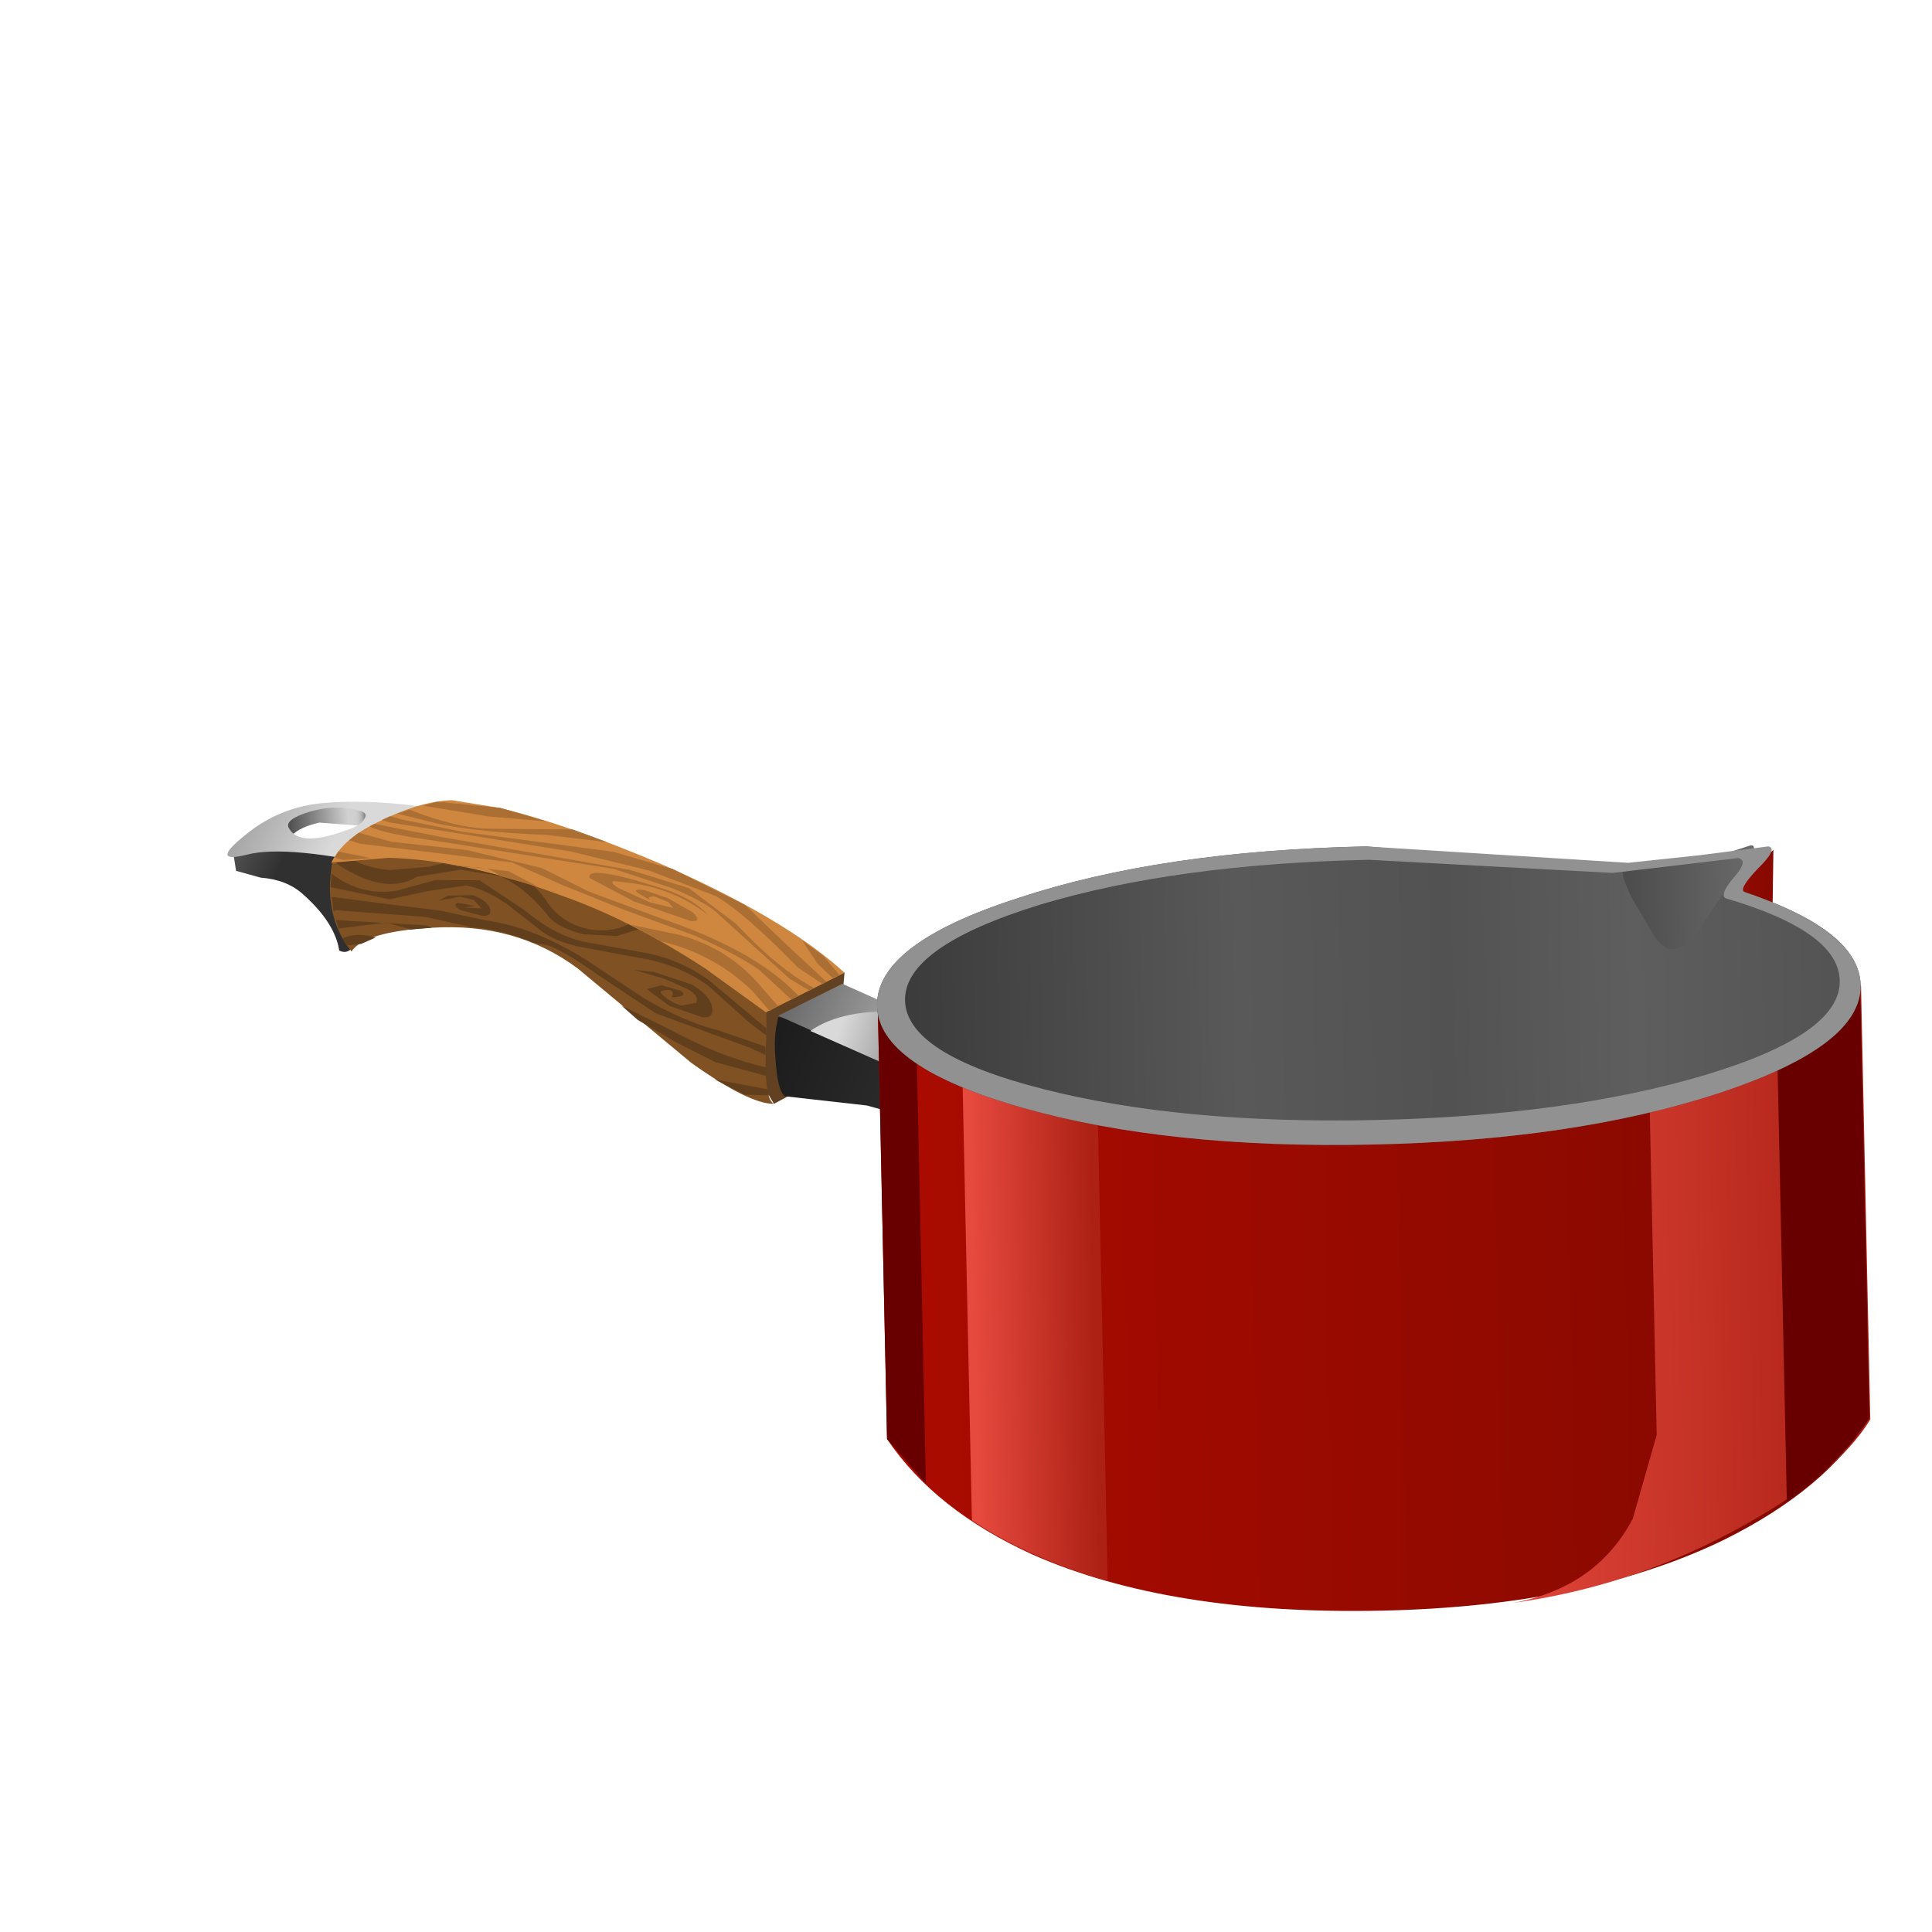 <?xml version="1.0" encoding="UTF-8" standalone="no"?>
<svg xmlns:xlink="http://www.w3.org/1999/xlink" height="66.65px" width="66.65px" xmlns="http://www.w3.org/2000/svg">
  <g transform="matrix(1.0, 0.0, 0.0, 1.0, 0.0, 0.0)">
    <use height="17.75" transform="matrix(0.843, -0.018, 0.018, 0.843, 7.799, 27.73)" width="43.35" xlink:href="#shape0"/>
    <use height="25.2" transform="matrix(0.843, -0.018, 0.018, 0.843, 30.282, 34.682)" width="40.2" xlink:href="#shape1"/>
    <use height="24.95" transform="matrix(0.843, -0.018, 0.018, 0.843, 51.725, 34.269)" width="14.8" xlink:href="#sprite0"/>
    <use height="23.75" transform="matrix(0.843, -0.018, 0.018, 0.843, 30.282, 34.682)" width="40.2" xlink:href="#shape3"/>
    <use height="12.2" transform="matrix(0.843, -0.018, 0.018, 0.843, 30.147, 29.562)" width="40.25" xlink:href="#shape4"/>
  </g>
  <defs>
    <g id="shape0" transform="matrix(1.0, 0.0, 0.0, 1.0, 21.7, 8.9)">
      <path d="M-15.95 -6.85 Q-15.9 -4.8 -16.3 -3.65 -16.65 -2.5 -17.2 -2.8 -17.35 -3.95 -18.65 -5.15 -19.3 -5.75 -20.35 -5.85 L-21.35 -6.15 -21.45 -6.9 -19.6 -7.05 -15.95 -6.85" fill="url(#gradient0)" fill-rule="evenodd" stroke="none"/>
      <path d="M-19.2 -7.35 Q-19.55 -7.65 -19.5 -7.95 L-18.65 -8.55 -17.3 -8.85 -15.1 -8.35 Q-14.7 -8.1 -14.8 -7.8 L-15.85 -7.85 -17.9 -8.05 Q-18.9 -7.85 -19.2 -7.35" fill="url(#gradient1)" fill-rule="evenodd" stroke="none"/>
      <path d="M-9.75 -7.75 Q-14.0 -5.85 -14.85 -6.1 -19.25 -7.2 -20.9 -6.8 -22.45 -6.45 -20.95 -7.6 -19.5 -8.75 -17.65 -8.85 -14.5 -9.05 -9.75 -7.75 M-16.85 -7.7 Q-16.3 -7.85 -16.1 -8.1 -15.85 -8.4 -16.25 -8.5 -17.2 -8.8 -18.3 -8.5 -19.35 -8.2 -19.15 -7.85 -18.75 -7.05 -16.85 -7.7" fill="url(#gradient2)" fill-rule="evenodd" stroke="none"/>
      <path d="M-0.65 -3.15 Q1.0 -2.75 3.45 -1.45 L3.0 2.55 0.45 3.85 -1.45 0.5 Q-1.95 -0.3 -1.35 -1.8 L-0.65 -3.15" fill="#614122" fill-rule="evenodd" stroke="none"/>
      <path d="M0.25 -1.45 L0.2 1.0 Q0.0 3.65 0.45 3.85 -0.55 3.85 -2.9 2.1 L-7.45 -1.85 Q-9.95 -3.8 -13.4 -3.65 -16.15 -3.55 -16.7 -2.75 -17.85 -4.25 -17.4 -6.45 L-12.6 -8.65 0.25 -1.45" fill="#805223" fill-rule="evenodd" stroke="none"/>
      <path d="M-4.95 -3.4 L-5.85 -3.15 -7.2 -3.25 Q-8.25 -3.55 -8.6 -4.0 -9.45 -5.15 -10.55 -5.7 L-12.15 -6.0 -13.95 -5.75 Q-15.25 -5.0 -17.15 -6.3 L-17.35 -6.5 -16.9 -6.7 Q-16.1 -6.15 -15.05 -6.05 L-13.45 -6.15 -12.1 -6.45 -10.25 -6.0 Q-9.2 -5.5 -8.65 -4.6 -8.05 -3.7 -6.95 -3.45 -5.9 -3.25 -5.0 -3.8 L-4.3 -4.0 -1.35 -2.35 -3.75 -3.25 -4.95 -3.4" fill="#613f1d" fill-rule="evenodd" stroke="none"/>
      <path d="M0.2 0.75 L0.2 1.05 -0.5 0.5 -2.15 -1.05 Q-3.3 -1.9 -4.75 -2.2 L-7.4 -2.75 Q-8.4 -3.0 -8.95 -3.45 L-10.3 -4.55 Q-11.2 -5.2 -11.95 -5.35 L-13.55 -5.15 -15.1 -4.85 -17.5 -5.4 -17.45 -5.95 Q-16.25 -5.0 -14.8 -5.2 L-13.2 -5.6 -11.4 -5.55 -9.6 -4.3 Q-8.4 -3.25 -7.2 -2.95 L-4.5 -2.4 Q-3.25 -2.1 -2.15 -1.3 L0.2 0.75" fill="#613f1d" fill-rule="evenodd" stroke="none"/>
      <path d="M-15.7 -3.3 L-16.3 -3.05 -16.9 -3.0 -17.05 -3.3 Q-16.45 -3.55 -15.7 -3.3" fill="#613f1d" fill-rule="evenodd" stroke="none"/>
      <path d="M-15.25 -3.9 L-17.2 -3.7 -17.3 -4.05 -13.6 -3.75 -13.4 -3.65 -14.25 -3.6 -15.25 -3.9" fill="#613f1d" fill-rule="evenodd" stroke="none"/>
      <path d="M0.25 3.5 L-0.75 3.45 -1.95 2.8 0.2 3.25 0.25 3.5" fill="#613f1d" fill-rule="evenodd" stroke="none"/>
      <path d="M0.15 1.5 L0.15 1.85 -0.45 1.55 -4.3 0.05 -6.6 -1.55 Q-8.15 -2.7 -8.75 -2.85 L-9.25 -2.95 Q-10.45 -3.5 -11.8 -3.65 L-13.65 -4.1 -17.3 -4.45 -17.4 -4.4 -17.45 -5.0 -14.8 -4.6 -13.05 -4.35 -11.15 -3.9 Q-9.25 -3.6 -7.1 -2.2 L-4.8 -0.6 Q-3.2 0.4 -1.75 0.8 L0.15 1.5" fill="#613f1d" fill-rule="evenodd" stroke="none"/>
      <path d="M0.15 2.35 L0.15 2.7 -1.9 2.1 -3.5 1.25 -5.05 0.3 -5.7 -0.3 -3.6 0.8 Q-1.65 1.9 0.15 2.35" fill="#613f1d" fill-rule="evenodd" stroke="none"/>
      <path d="M-2.95 -0.9 L-3.9 -1.35 -5.15 -1.75 -4.35 -1.65 -2.8 -1.1 Q-2.1 -0.65 -2.0 -0.2 -1.9 0.3 -2.4 0.25 L-3.75 -0.25 -4.65 -0.95 -4.05 -1.1 -3.25 -0.85 Q-2.95 -0.6 -3.65 -0.6 -3.5 -0.85 -3.75 -0.9 -4.3 -0.9 -3.95 -0.65 -3.7 -0.4 -3.25 -0.25 L-2.65 -0.35 Q-2.5 -0.6 -2.95 -0.9" fill="#613f1d" fill-rule="evenodd" stroke="none"/>
      <path d="M-11.35 -4.1 L-12.2 -4.35 Q-12.55 -4.55 -12.3 -4.65 L-11.6 -4.5 -12.05 -4.45 -11.35 -4.4 -11.65 -4.75 -12.2 -4.9 -13.1 -4.75 -12.7 -4.95 -11.7 -4.95 Q-11.15 -4.75 -11.0 -4.4 -10.9 -4.05 -11.35 -4.1" fill="#613f1d" fill-rule="evenodd" stroke="none"/>
      <path d="M3.45 -1.45 L0.2 0.1 -2.25 -1.75 Q-5.25 -3.8 -8.05 -4.85 -11.95 -6.4 -15.1 -6.55 L-17.45 -6.4 Q-16.95 -7.35 -15.65 -7.95 -13.8 -8.85 -12.45 -8.85 L-10.55 -8.5 Q-7.85 -7.8 -4.05 -6.1 1.05 -3.75 3.45 -1.45" fill="#cf8740" fill-rule="evenodd" stroke="none"/>
      <path d="M-13.05 -8.8 L-10.55 -8.5 -10.5 -8.5 -8.6 -7.9 -10.95 -8.15 -13.65 -8.65 -13.05 -8.8" fill="#ab6f34" fill-rule="evenodd" stroke="none"/>
      <path d="M-10.2 -5.9 L-9.05 -5.25 -10.55 -5.7 Q-10.95 -6.1 -11.8 -6.1 L-11.95 -6.1 -12.85 -6.25 -10.2 -5.9" fill="#ab6f34" fill-rule="evenodd" stroke="none"/>
      <path d="M-8.65 -7.35 Q-11.95 -7.55 -13.6 -8.05 L-14.7 -8.35 -14.2 -8.5 Q-12.3 -7.7 -10.9 -7.65 L-7.55 -7.55 -6.15 -7.0 -8.65 -7.35" fill="#ab6f34" fill-rule="evenodd" stroke="none"/>
      <path d="M0.7 -0.15 L0.35 0.05 -0.35 -0.8 Q-1.9 -2.35 -4.05 -2.9 L-5.25 -3.6 -3.3 -3.15 Q-1.2 -2.55 0.15 -0.8 L0.7 -0.15" fill="#ab6f34" fill-rule="evenodd" stroke="none"/>
      <path d="M-0.55 -4.3 L1.05 -2.7 2.7 -1.1 2.55 -1.0 1.55 -1.7 Q-0.6 -4.0 -1.75 -4.7 L-4.45 -5.8 -7.65 -6.65 -15.05 -8.0 -15.35 -8.1 -15.0 -8.25 -14.5 -8.1 -12.05 -7.55 -8.5 -7.0 -5.9 -6.6 -3.85 -5.95 -3.5 -5.85 -0.55 -4.3" fill="#ab6f34" fill-rule="evenodd" stroke="none"/>
      <path d="M-0.95 -3.55 Q0.75 -1.65 2.2 -0.85 L2.0 -0.75 1.2 -1.25 -1.6 -3.9 Q-2.05 -4.4 -3.5 -5.05 L-5.9 -5.9 -13.15 -7.2 Q-15.35 -7.55 -15.85 -7.85 L-15.65 -7.95 -12.9 -7.35 -5.25 -5.85 -2.85 -5.05 -0.95 -3.55" fill="#ab6f34" fill-rule="evenodd" stroke="none"/>
      <path d="M2.6 -2.15 L3.25 -1.35 2.95 -1.25 2.35 -1.85 1.75 -2.8 2.6 -2.15" fill="#ab6f34" fill-rule="evenodd" stroke="none"/>
      <path d="M-17.3 -6.6 L-17.15 -6.85 -15.8 -6.55 -16.95 -6.5 -17.3 -6.6" fill="#ab6f34" fill-rule="evenodd" stroke="none"/>
      <path d="M1.1 -1.0 L1.55 -0.55 1.25 -0.4 -0.05 -1.65 Q-0.85 -2.25 -2.65 -3.1 L-5.6 -4.25 -8.05 -5.3 -10.05 -6.25 -13.1 -6.7 -16.25 -7.15 -16.7 -7.3 -16.3 -7.6 -14.95 -7.2 -11.9 -6.8 -8.85 -6.0 -6.95 -5.0 -4.05 -3.85 Q-0.6 -2.6 1.1 -1.0" fill="#ab6f34" fill-rule="evenodd" stroke="none"/>
      <path d="M-5.15 -5.3 L-5.9 -5.4 Q-6.1 -5.35 -5.7 -5.1 L-4.45 -4.5 -3.5 -4.25 -3.7 -4.5 -4.3 -4.75 -4.5 -4.7 -4.45 -4.6 -4.95 -4.9 Q-5.15 -5.1 -4.65 -5.0 L-3.7 -4.65 -2.7 -4.05 Q-2.3 -3.65 -2.8 -3.7 L-5.1 -4.55 -6.9 -5.55 Q-7.05 -6.1 -4.2 -5.15 -2.75 -4.7 -2.1 -3.95 -3.4 -5.0 -5.15 -5.3" fill="#ab6f34" fill-rule="evenodd" stroke="none"/>
      <path d="M12.95 8.85 Q8.5 5.2 4.25 4.0 L0.9 3.55 Q0.6 3.3 0.55 2.0 0.5 1.35 0.6 0.75 L0.7 0.3 6.1 1.2 Q7.6 1.5 13.2 4.65 L12.95 8.85" fill="url(#gradient3)" fill-rule="evenodd" stroke="none"/>
      <path d="M3.35 -1.0 L21.65 7.65 18.9 8.8 0.7 0.25 3.35 -1.0" fill="url(#gradient4)" fill-rule="evenodd" stroke="none"/>
      <path d="M2.0 0.9 Q3.35 0.0 5.9 0.2 L12.0 3.1 10.65 4.95 2.0 0.9" fill="url(#gradient5)" fill-rule="evenodd" stroke="none"/>
    </g>
    <linearGradient gradientTransform="matrix(0.001, 5.0E-4, 5.0E-4, -0.001, -20.45, -6.55)" gradientUnits="userSpaceOnUse" id="gradient0" spreadMethod="pad" x1="-819.2" x2="819.2">
      <stop offset="0.0" stop-color="#4f4f4f"/>
      <stop offset="1.0" stop-color="#303030"/>
    </linearGradient>
    <linearGradient gradientTransform="matrix(0.002, -1.0E-4, -1.0E-4, -0.002, -17.6, -8.1)" gradientUnits="userSpaceOnUse" id="gradient1" spreadMethod="pad" x1="-819.2" x2="819.2">
      <stop offset="0.0" stop-color="#4a4a4a"/>
      <stop offset="0.337" stop-color="#838383"/>
      <stop offset="0.769" stop-color="#d1d1d1"/>
      <stop offset="0.859" stop-color="#cfcfcf"/>
      <stop offset="0.894" stop-color="#c8c8c8"/>
      <stop offset="0.925" stop-color="#bbbbbb"/>
      <stop offset="0.949" stop-color="#a9a9a9"/>
      <stop offset="0.969" stop-color="#929292"/>
      <stop offset="0.988" stop-color="#767676"/>
      <stop offset="1.0" stop-color="#5e5e5e"/>
    </linearGradient>
    <linearGradient gradientTransform="matrix(0.002, 0.001, 0.001, -0.002, -18.7, -8.65)" gradientUnits="userSpaceOnUse" id="gradient2" spreadMethod="pad" x1="-819.2" x2="819.2">
      <stop offset="0.0" stop-color="#a6a6a6"/>
      <stop offset="1.0" stop-color="#d9d9d9"/>
    </linearGradient>
    <linearGradient gradientTransform="matrix(0.005, 0.002, 0.002, -0.005, 4.25, 3.1)" gradientUnits="userSpaceOnUse" id="gradient3" spreadMethod="pad" x1="-819.2" x2="819.2">
      <stop offset="0.0" stop-color="#1c1c1c"/>
      <stop offset="1.0" stop-color="#333333"/>
    </linearGradient>
    <linearGradient gradientTransform="matrix(0.005, 0.002, 0.002, -0.005, 4.65, 1.05)" gradientUnits="userSpaceOnUse" id="gradient4" spreadMethod="pad" x1="-819.2" x2="819.2">
      <stop offset="0.0" stop-color="#636363"/>
      <stop offset="0.518" stop-color="#9c9c9c"/>
      <stop offset="1.0" stop-color="#d4d4d4"/>
    </linearGradient>
    <linearGradient gradientTransform="matrix(-0.003, -0.001, -0.001, 0.003, 5.7, 1.5)" gradientUnits="userSpaceOnUse" id="gradient5" spreadMethod="pad" x1="-819.2" x2="819.2">
      <stop offset="0.0" stop-color="#616161"/>
      <stop offset="0.49" stop-color="#9a9a9a"/>
      <stop offset="1.0" stop-color="#d9d9d9"/>
    </linearGradient>
    <g id="shape1" transform="matrix(1.0, 0.0, 0.0, 1.0, 20.1, 12.6)">
      <path d="M20.1 -12.6 L20.1 5.15 Q18.3 8.0 14.05 10.0 8.4 12.6 0.0 12.6 -8.7 12.6 -14.25 10.0 -18.2 8.1 -20.1 5.15 L-20.1 -12.6 20.1 -12.6" fill="url(#gradient6)" fill-rule="evenodd" stroke="none"/>
    </g>
    <linearGradient gradientTransform="matrix(0.025, 0.0, 0.0, -0.025, 0.0, 0.0)" gradientUnits="userSpaceOnUse" id="gradient6" spreadMethod="pad" x1="-819.2" x2="819.2">
      <stop offset="0.0" stop-color="#ab0b00"/>
      <stop offset="1.0" stop-color="#820900"/>
    </linearGradient>
    <g id="sprite0" transform="matrix(1.0, 0.0, 0.0, 1.0, -1.75, 0.0)">
      <use height="24.95" transform="matrix(1.0, 0.0, 0.0, 1.0, 1.75, 0.0)" width="14.8" xlink:href="#shape2"/>
    </g>
    <g id="shape2" transform="matrix(1.0, 0.0, 0.0, 1.0, -1.75, 0.0)">
      <path d="M7.8 18.2 L7.8 0.0 16.55 0.0 16.55 17.75 Q15.1 20.05 10.75 22.25 6.5 24.4 1.75 24.95 5.2 24.4 6.75 21.6 L7.8 18.2" fill="url(#gradient7)" fill-rule="evenodd" stroke="none"/>
    </g>
    <linearGradient gradientTransform="matrix(0.01, 0.0, 0.0, -0.01, 8.3, 12.55)" gradientUnits="userSpaceOnUse" id="gradient7" spreadMethod="pad" x1="-819.2" x2="819.2">
      <stop offset="0.0" stop-color="#e6493e"/>
      <stop offset="0.992" stop-color="#ad2115"/>
      <stop offset="1.0" stop-color="#ad2115"/>
    </linearGradient>
    <g id="shape3" transform="matrix(1.0, 0.0, 0.0, 1.0, 20.1, 12.6)">
      <path d="M16.65 8.5 L16.65 -12.6 20.1 -12.6 20.1 5.15 Q18.9 6.95 16.65 8.5" fill="#690000" fill-rule="evenodd" stroke="none"/>
      <path d="M-16.7 8.55 L-16.7 -10.5 -11.2 -10.5 -11.2 11.15 Q-14.5 10.1 -16.7 8.55" fill="url(#gradient8)" fill-rule="evenodd" stroke="none"/>
      <path d="M-18.55 -12.6 L-18.55 7.0 -20.1 5.15 -20.1 -12.6 -18.55 -12.6" fill="#690000" fill-rule="evenodd" stroke="none"/>
    </g>
    <linearGradient gradientTransform="matrix(0.003, 0.0, 0.0, -0.003, -13.95, 0.3)" gradientUnits="userSpaceOnUse" id="gradient8" spreadMethod="pad" x1="-819.2" x2="819.2">
      <stop offset="0.0" stop-color="#e6493e"/>
      <stop offset="0.992" stop-color="#ad2115"/>
      <stop offset="1.0" stop-color="#ad2115"/>
    </linearGradient>
    <g id="shape4" transform="matrix(1.0, 0.0, 0.0, 1.0, 20.1, 6.1)">
      <path d="M16.25 -5.25 L16.7 -5.6 16.55 -1.35 Q16.55 -0.7 12.7 -3.15 L16.25 -5.25" fill="url(#gradient9)" fill-rule="evenodd" stroke="none"/>
      <path d="M15.2 -4.0 Q20.15 -2.3 20.15 0.0 20.15 2.5 14.25 4.3 8.35 6.1 0.05 6.1 -8.3 6.1 -14.2 4.3 -20.1 2.5 -20.1 0.0 -20.1 -2.55 -14.2 -4.3 -8.35 -6.1 0.05 -6.1 L6.7 -5.4 11.25 -4.95 13.65 -5.3 15.85 -5.5 Q16.05 -5.45 15.55 -4.75 L15.2 -4.0" fill="url(#gradient10)" fill-rule="evenodd" stroke="none"/>
      <path d="M11.8 -2.1 L10.9 -3.7 Q10.4 -4.75 10.55 -4.9 L14.75 -5.5 15.75 -5.8 Q16.0 -5.85 15.85 -5.5 15.65 -4.85 14.85 -4.2 L13.55 -2.35 Q12.55 -1.05 11.8 -2.1" fill="url(#gradient11)" fill-rule="evenodd" stroke="none"/>
      <path d="M19.3 -0.2 Q19.3 -2.2 14.75 -3.65 14.4 -3.75 15.05 -4.5 15.7 -5.2 15.25 -5.3 L12.7 -5.05 10.1 -4.8 0.15 -5.55 Q-7.75 -5.55 -13.35 -4.0 -18.95 -2.4 -18.95 -0.2 -18.95 2.0 -13.35 3.55 -7.75 5.1 0.15 5.1 8.05 5.1 13.7 3.55 19.3 2.0 19.3 -0.2 M16.5 -5.75 Q16.9 -5.65 16.05 -4.85 15.2 -4.0 15.5 -3.9 20.15 -2.2 20.15 0.0 20.15 2.5 14.25 4.3 8.35 6.1 0.05 6.1 -8.3 6.1 -14.2 4.3 -20.1 2.5 -20.1 0.0 -20.1 -2.55 -14.2 -4.3 -8.35 -6.1 0.05 -6.1 L10.75 -5.2 13.7 -5.45 16.5 -5.75" fill="#919191" fill-rule="evenodd" stroke="none"/>
    </g>
    <linearGradient gradientTransform="matrix(0.003, 0.0, 0.0, -0.003, 14.7, -3.4)" gradientUnits="userSpaceOnUse" id="gradient9" spreadMethod="pad" x1="-819.2" x2="819.2">
      <stop offset="0.0" stop-color="#ab0b00"/>
      <stop offset="1.0" stop-color="#820900"/>
    </linearGradient>
    <linearGradient gradientTransform="matrix(0.025, 0.0, 0.0, -0.025, 0.05, 0.0)" gradientUnits="userSpaceOnUse" id="gradient10" spreadMethod="pad" x1="-819.2" x2="819.2">
      <stop offset="0.0" stop-color="#383838"/>
      <stop offset="0.369" stop-color="#595959"/>
      <stop offset="0.576" stop-color="#525252"/>
      <stop offset="0.765" stop-color="#5e5e5e"/>
      <stop offset="1.0" stop-color="#525252"/>
    </linearGradient>
    <linearGradient gradientTransform="matrix(0.003, 0.0, 0.0, -0.003, 13.25, -3.7)" gradientUnits="userSpaceOnUse" id="gradient11" spreadMethod="pad" x1="-819.2" x2="819.2">
      <stop offset="0.0" stop-color="#4d4d4d"/>
      <stop offset="1.0" stop-color="#696969"/>
    </linearGradient>
  </defs>
</svg>
